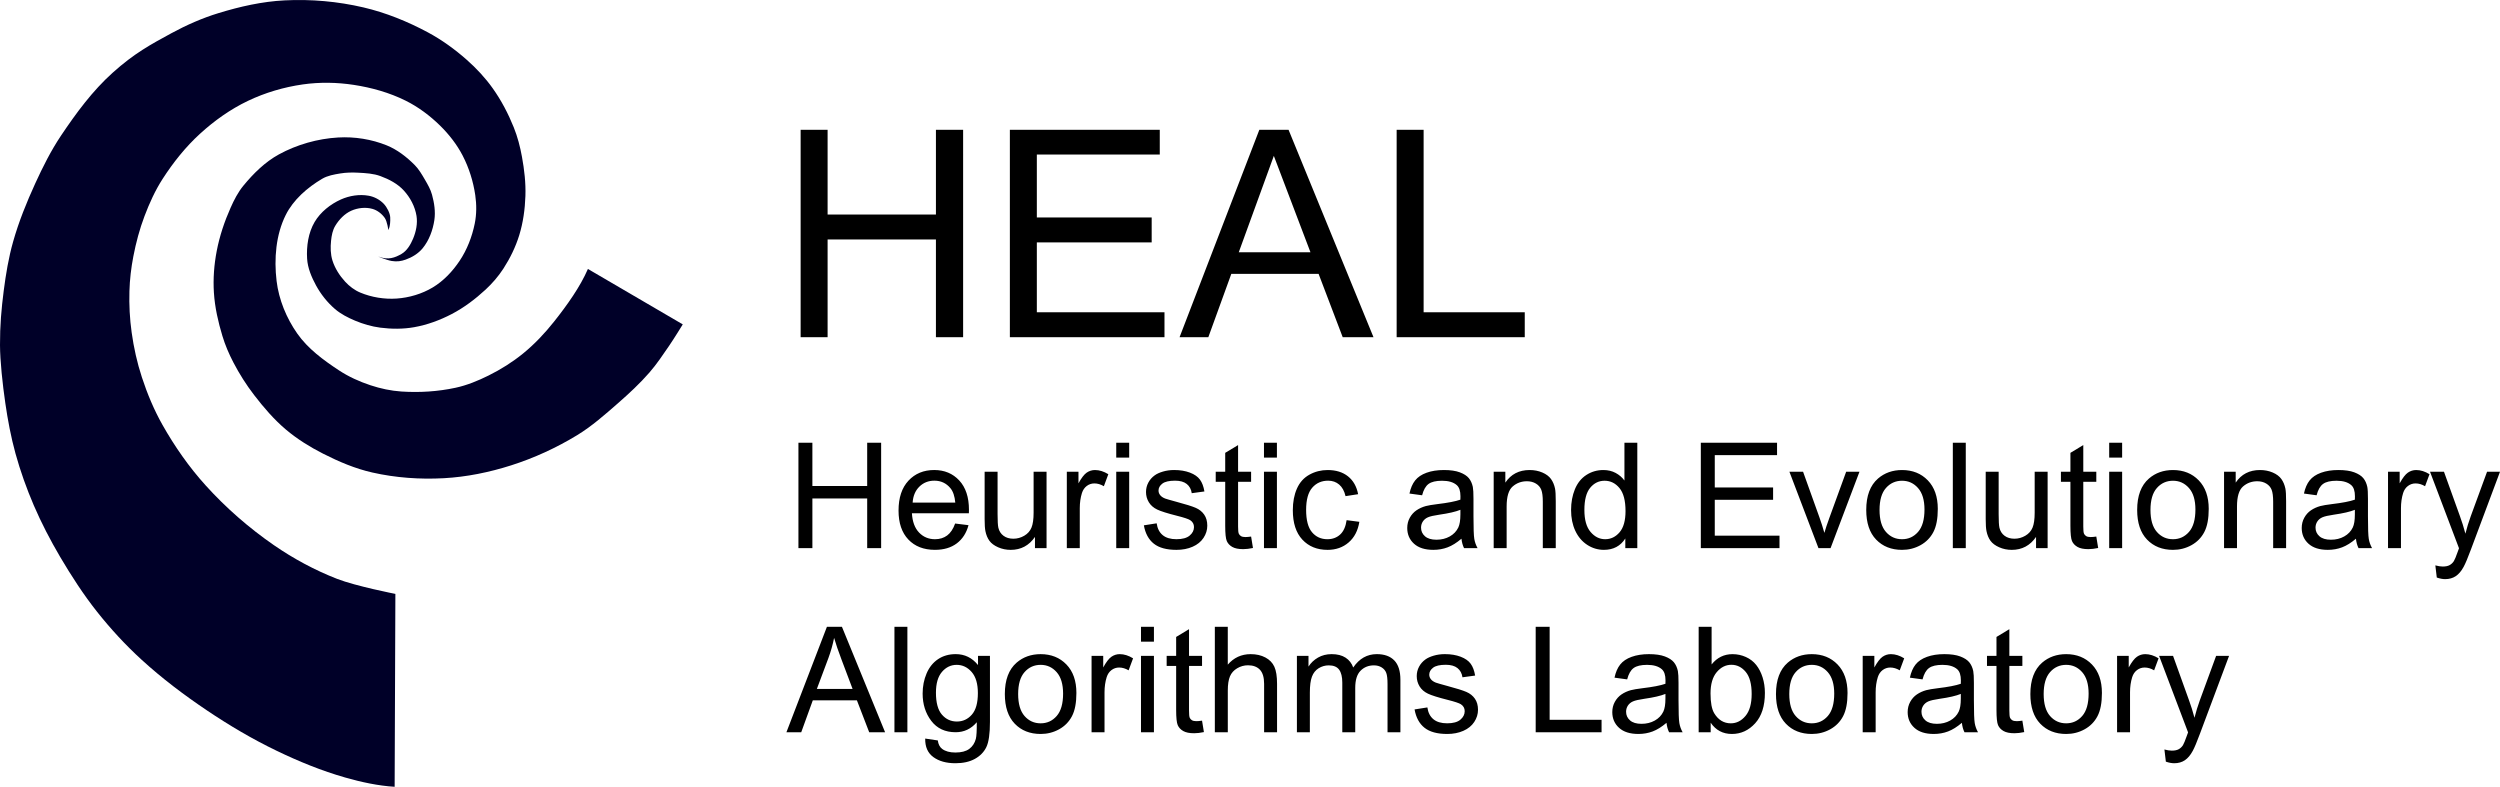 <?xml version="1.0" encoding="utf-8"?>
<!-- Generator: Adobe Illustrator 15.0.0, SVG Export Plug-In . SVG Version: 6.00 Build 0)  -->
<!DOCTYPE svg PUBLIC "-//W3C//DTD SVG 1.1//EN" "http://www.w3.org/Graphics/SVG/1.1/DTD/svg11.dtd">
<svg version="1.1" id="Ebene_1" xmlns="http://www.w3.org/2000/svg" xmlns:xlink="http://www.w3.org/1999/xlink" x="0px" y="0px"
	 width="434.529px" height="136.754px" viewBox="0 0 434.529 136.754" enable-background="new 0 0 434.529 136.754"
	 xml:space="preserve">
<g>
	<path fill="#000028" d="M68.593,136.754l0.129-33.526c0,0-6.875-1.349-10.121-2.61c-3.879-1.512-7.593-3.512-11.019-5.879
		c-4.313-2.98-8.317-6.477-11.832-10.363c-2.895-3.199-5.391-6.777-7.512-10.531c-1.473-2.613-2.641-5.406-3.574-8.261
		c-0.832-2.535-1.414-5.16-1.781-7.801c-0.332-2.371-0.457-4.781-0.387-7.172c0.058-2.027,0.293-4.054,0.68-6.047
		c0.457-2.375,1.085-4.734,1.941-7c0.851-2.246,1.851-4.457,3.152-6.476c1.84-2.856,3.992-5.555,6.5-7.844
		c2.481-2.269,5.282-4.258,8.313-5.707c3.004-1.437,6.269-2.398,9.566-2.867c2.918-0.414,5.926-0.363,8.84,0.082
		c3.109,0.477,6.211,1.348,9.027,2.75c2.203,1.094,4.219,2.609,5.977,4.332c1.555,1.527,2.93,3.289,3.93,5.223
		c1.101,2.132,1.836,4.484,2.183,6.855c0.238,1.633,0.242,3.336-0.09,4.957c-0.464,2.278-1.332,4.528-2.625,6.461
		c-1.218,1.828-2.8,3.512-4.687,4.637c-1.875,1.121-4.086,1.777-6.266,1.926c-2.129,0.144-4.344-0.215-6.312-1.036
		c-1-0.414-1.903-1.105-2.637-1.902c-0.965-1.055-1.773-2.312-2.203-3.676c-0.344-1.097-0.359-2.297-0.242-3.441
		c0.093-0.895,0.265-1.828,0.734-2.598c0.656-1.086,1.613-2.09,2.774-2.613c1.121-0.5,2.488-0.656,3.671-0.324
		c0.86,0.238,1.645,0.851,2.157,1.582c0.418,0.594,0.621,2.09,0.621,2.09s0.398-0.614,0.324-2.203
		c-0.031-0.696-0.535-1.735-1.141-2.368c-0.683-0.711-1.644-1.215-2.613-1.386c-1.594-0.286-3.336-0.012-4.816,0.652
		c-1.828,0.82-3.551,2.187-4.571,3.918c-1.097,1.867-1.433,4.203-1.304,6.367c0.097,1.629,0.769,3.215,1.55,4.652
		c0.84,1.54,1.961,2.957,3.289,4.098c1.02,0.875,2.247,1.5,3.485,2.024c1.406,0.589,2.894,1.027,4.406,1.222
		c1.945,0.25,3.949,0.262,5.879-0.082c2.27-0.402,4.484-1.219,6.527-2.285c2.145-1.117,4.102-2.602,5.879-4.242
		c1.172-1.086,2.235-2.313,3.102-3.653c1.164-1.8,2.121-3.757,2.754-5.804c0.679-2.203,0.996-4.528,1.074-6.832
		c0.078-2.27-0.191-4.551-0.598-6.789c-0.316-1.746-0.765-3.485-1.429-5.133c-0.954-2.371-2.153-4.664-3.629-6.746
		c-1.305-1.844-2.867-3.516-4.559-5.008c-2.066-1.824-4.328-3.461-6.754-4.762c-3.523-1.886-7.289-3.418-11.183-4.328
		c-4.469-1.043-9.129-1.457-13.711-1.223c-3.891,0.196-7.746,1.071-11.469,2.211c-2.844,0.868-5.59,2.082-8.203,3.5
		c-3.598,1.957-6.457,3.497-10.199,6.86c-3.512,3.152-6.352,7.019-8.981,10.933c-1.754,2.621-3.176,5.461-4.488,8.329
		c-1.496,3.273-2.856,6.632-3.836,10.097c-0.789,2.778-1.262,5.645-1.633,8.512C0.246,53.642-0.016,56.622,0,59.97
		c0.015,2.801,0.437,6.765,0.926,10.116c0.429,2.941,0.976,5.875,1.765,8.738c0.848,3.066,1.922,6.074,3.176,9
		c1.324,3.078,2.879,6.066,4.578,8.957c1.957,3.316,4.055,6.563,6.445,9.578c2.344,2.957,4.918,5.746,7.7,8.293
		c3.535,3.234,7.378,6.133,11.347,8.805c3.879,2.609,7.922,5.004,12.137,7.031c3.84,1.852,7.816,3.48,11.914,4.652
		C62.797,135.946,65.73,136.575,68.593,136.754L68.593,136.754z M68.593,136.754"/>
	<path fill="none" stroke="#000000" stroke-width="0" d="M68.593,136.754l0.129-33.527c0,0-6.875-1.348-10.121-2.609
		c-3.879-1.512-7.593-3.512-11.019-5.879c-4.313-2.979-8.317-6.477-11.832-10.363c-2.895-3.198-5.391-6.777-7.512-10.531
		c-1.473-2.613-2.641-5.406-3.574-8.261c-0.832-2.535-1.414-5.16-1.781-7.801c-0.332-2.371-0.457-4.781-0.387-7.172
		c0.058-2.027,0.293-4.055,0.68-6.047c0.457-2.375,1.085-4.734,1.941-7c0.851-2.246,1.851-4.457,3.152-6.476
		c1.84-2.856,3.992-5.555,6.5-7.844c2.481-2.27,5.282-4.258,8.313-5.707c3.004-1.438,6.269-2.399,9.566-2.867
		c2.918-0.414,5.926-0.364,8.84,0.082c3.109,0.476,6.211,1.347,9.027,2.75c2.203,1.093,4.219,2.609,5.977,4.332
		c1.555,1.527,2.93,3.289,3.93,5.222c1.101,2.133,1.836,4.485,2.183,6.856c0.238,1.633,0.242,3.336-0.09,4.957
		c-0.464,2.277-1.332,4.527-2.625,6.461c-1.218,1.828-2.8,3.512-4.687,4.637c-1.875,1.121-4.086,1.777-6.266,1.925
		c-2.129,0.145-4.344-0.214-6.312-1.035c-1-0.414-1.903-1.105-2.637-1.902c-0.965-1.055-1.773-2.313-2.203-3.676
		c-0.344-1.098-0.359-2.297-0.242-3.441c0.093-0.895,0.265-1.828,0.734-2.598c0.656-1.086,1.613-2.09,2.774-2.613
		c1.121-0.5,2.488-0.657,3.671-0.324c0.86,0.238,1.645,0.851,2.157,1.582c0.418,0.593,0.621,2.089,0.621,2.089
		s0.398-0.613,0.324-2.203c-0.031-0.695-0.535-1.734-1.141-2.367c-0.683-0.711-1.644-1.215-2.613-1.387
		c-1.594-0.285-3.336-0.011-4.816,0.653c-1.828,0.82-3.551,2.187-4.571,3.918c-1.097,1.867-1.433,4.203-1.304,6.367
		c0.097,1.629,0.769,3.215,1.55,4.652c0.84,1.539,1.961,2.957,3.289,4.098c1.02,0.875,2.247,1.5,3.485,2.023
		c1.406,0.59,2.894,1.028,4.406,1.223c1.945,0.25,3.949,0.262,5.879-0.082c2.27-0.402,4.484-1.219,6.527-2.285
		c2.145-1.117,4.102-2.602,5.879-4.242c1.172-1.086,2.235-2.313,3.102-3.653c1.164-1.801,2.121-3.758,2.754-5.804
		c0.679-2.204,0.996-4.528,1.074-6.832c0.078-2.27-0.191-4.551-0.598-6.79c-0.316-1.746-0.765-3.484-1.429-5.132
		c-0.954-2.371-2.153-4.664-3.629-6.746c-1.305-1.844-2.867-3.516-4.559-5.008c-2.066-1.824-4.328-3.461-6.754-4.762
		c-3.523-1.887-7.289-3.418-11.183-4.328c-4.469-1.043-9.129-1.457-13.711-1.223c-3.891,0.196-7.746,1.071-11.469,2.211
		c-2.844,0.867-5.59,2.082-8.203,3.5c-3.598,1.957-6.457,3.496-10.199,6.86c-3.512,3.152-6.352,7.019-8.981,10.933
		c-1.754,2.621-3.176,5.461-4.488,8.328c-1.496,3.274-2.856,6.633-3.836,10.098c-0.789,2.777-1.262,5.644-1.633,8.512
		C0.246,53.642-0.016,56.623,0,59.969c0.015,2.801,0.437,6.766,0.926,10.117c0.429,2.941,0.976,5.875,1.765,8.738
		c0.848,3.066,1.922,6.074,3.176,9c1.324,3.078,2.879,6.066,4.578,8.957c1.957,3.316,4.055,6.563,6.445,9.578
		c2.344,2.957,4.918,5.746,7.7,8.293c3.535,3.234,7.378,6.133,11.347,8.805c3.879,2.609,7.922,5.004,12.137,7.031
		c3.84,1.853,7.816,3.48,11.914,4.652C62.797,135.946,65.73,136.575,68.593,136.754L68.593,136.754z M68.593,136.754"/>
	<path fill="#000028" d="M102.187,46.747c-1.347,3.117-3.625,6.305-5.879,9.145c-1.601,2.019-3.386,3.918-5.386,5.546
		c-1.84,1.5-3.875,2.774-6,3.829c-1.832,0.91-3.754,1.703-5.754,2.132c-3.063,0.661-6.254,0.856-9.383,0.653
		c-1.836-0.121-3.66-0.516-5.406-1.094c-1.907-0.633-3.77-1.473-5.45-2.578c-2.699-1.777-5.414-3.766-7.265-6.41
		c-1.879-2.68-3.203-5.891-3.59-9.141c-0.457-3.832-0.133-8.016,1.59-11.465c1.328-2.66,3.769-4.773,6.324-6.285
		c0.941-0.558,2.066-0.75,3.145-0.93c1.035-0.171,2.097-0.191,3.14-0.132c1.301,0.07,2.641,0.14,3.86,0.593
		c1.492,0.547,2.988,1.332,4.058,2.508c1.11,1.211,1.945,2.785,2.203,4.406c0.211,1.321-0.078,2.731-0.593,3.957
		c-0.434,1.024-1.055,2.102-2.016,2.657c-1.141,0.656-2.285,1.093-3.918,0.488c-0.586-0.215,1.223,0.566,2.203,0.734
		c0.93,0.161,1.676,0.036,2.449-0.242c1.11-0.394,2.188-1.051,2.938-1.961c1.121-1.367,1.773-3.148,2.039-4.898
		c0.222-1.457-0.016-2.985-0.403-4.406c-0.25-0.93-0.746-1.782-1.23-2.614c-0.527-0.906-1.066-1.84-1.809-2.582
		c-1.386-1.39-3.003-2.644-4.824-3.386c-2.648-1.075-5.609-1.543-8.465-1.375c-3.558,0.207-7.156,1.23-10.285,2.937
		c-2.402,1.316-4.429,3.316-6.172,5.434c-0.933,1.136-1.621,2.472-2.218,3.82c-1.075,2.41-1.926,4.945-2.422,7.539
		c-0.457,2.379-0.645,4.828-0.489,7.242c0.161,2.551,0.739,5.078,1.477,7.524c0.48,1.589,1.141,3.129,1.906,4.597
		c1.039,1.992,2.246,3.903,3.617,5.683c1.657,2.156,3.45,4.246,5.528,6c1.961,1.652,4.172,3.023,6.457,4.184
		c2.719,1.383,5.57,2.598,8.547,3.27c4.05,0.918,8.273,1.219,12.422,0.992c3.968-0.215,7.921-1.027,11.707-2.234
		c4.007-1.277,7.878-3.059,11.468-5.242c2.563-1.559,4.828-3.57,7.086-5.543c1.922-1.679,3.809-3.425,5.485-5.351
		c1.265-1.453,2.336-3.066,3.425-4.652c0.832-1.211,2.368-3.715,2.368-3.715L102.187,46.747L102.187,46.747z M102.187,46.747"/>
	<path fill="none" stroke="#000000" stroke-width="0" d="M102.187,46.747c-1.347,3.117-3.625,6.305-5.879,9.145
		c-1.601,2.02-3.386,3.918-5.386,5.547c-1.84,1.5-3.875,2.774-6,3.828c-1.832,0.911-3.754,1.703-5.754,2.133
		c-3.063,0.66-6.254,0.856-9.383,0.653c-1.836-0.122-3.66-0.516-5.406-1.094c-1.907-0.633-3.77-1.473-5.45-2.578
		c-2.699-1.778-5.414-3.766-7.265-6.411c-1.879-2.679-3.203-5.89-3.59-9.14c-0.457-3.832-0.133-8.016,1.59-11.465
		c1.328-2.66,3.769-4.773,6.324-6.285c0.941-0.559,2.066-0.75,3.145-0.93c1.035-0.172,2.097-0.191,3.14-0.133
		c1.301,0.071,2.641,0.141,3.86,0.594c1.492,0.547,2.988,1.332,4.058,2.508c1.11,1.211,1.945,2.785,2.203,4.406
		c0.211,1.32-0.078,2.731-0.593,3.957c-0.434,1.024-1.055,2.102-2.016,2.656c-1.141,0.657-2.285,1.094-3.918,0.489
		c-0.586-0.215,1.223,0.566,2.203,0.734c0.93,0.16,1.676,0.035,2.449-0.242c1.11-0.395,2.188-1.051,2.938-1.961
		c1.121-1.367,1.773-3.148,2.039-4.898c0.222-1.457-0.016-2.985-0.403-4.407c-0.25-0.929-0.746-1.781-1.23-2.613
		c-0.527-0.906-1.066-1.84-1.809-2.582c-1.386-1.391-3.003-2.645-4.824-3.387c-2.648-1.074-5.609-1.543-8.465-1.375
		c-3.558,0.207-7.156,1.231-10.285,2.938c-2.402,1.316-4.429,3.316-6.172,5.433c-0.933,1.137-1.621,2.473-2.218,3.821
		c-1.075,2.41-1.926,4.945-2.422,7.539c-0.457,2.379-0.645,4.828-0.489,7.242c0.161,2.551,0.739,5.078,1.477,7.523
		c0.48,1.59,1.141,3.129,1.906,4.598c1.039,1.992,2.246,3.902,3.617,5.684c1.657,2.155,3.45,4.245,5.528,5.999
		c1.961,1.652,4.172,3.023,6.457,4.184c2.719,1.383,5.57,2.598,8.547,3.27c4.05,0.918,8.273,1.219,12.422,0.992
		c3.968-0.215,7.921-1.026,11.707-2.233c4.007-1.278,7.878-3.06,11.468-5.243c2.563-1.559,4.828-3.57,7.086-5.543
		c1.922-1.679,3.809-3.425,5.485-5.351c1.265-1.453,2.336-3.067,3.425-4.653c0.832-1.21,2.368-3.714,2.368-3.714L102.187,46.747
		L102.187,46.747z M102.187,46.747"/>
	<path d="M167.402,22.559h-4.727v14.727h-18.828V22.559h-4.688v36.055h4.688V41.621h18.828v16.992h4.727V22.559L167.402,22.559z
		 M202.402,54.277h-22.188V42.129h19.961v-4.336h-19.961V26.855h21.367v-4.297h-26.055v36.055h26.875V54.277L202.402,54.277z
		 M215.311,43.848l6.096-16.758l6.367,16.758H215.311L215.311,43.848z M223.965,22.559h-5.078L205.02,58.613h5l3.998-11.016h15.168
		l4.194,11.016h5.352L223.965,22.559L223.965,22.559z M265.02,54.277h-17.578V22.559h-4.688v36.055h22.266V54.277L265.02,54.277z"/>
	<path d="M141.202,95.272v-8.638h9.525v8.638h2.425V76.947h-2.425v7.525h-9.525v-7.525h-2.425v18.325H141.202L141.202,95.272z
		 M164.627,93.072c-0.583,0.434-1.288,0.65-2.112,0.65c-1.108,0-2.034-0.388-2.775-1.163c-0.742-0.774-1.154-1.891-1.238-3.35h9.9
		c0.008-0.267,0.013-0.467,0.013-0.6c0-2.191-0.563-3.892-1.688-5.101c-1.125-1.208-2.575-1.813-4.35-1.813
		c-1.833,0-3.325,0.617-4.475,1.851c-1.15,1.233-1.725,2.967-1.725,5.199c0,2.159,0.568,3.836,1.706,5.031
		c1.138,1.196,2.677,1.794,4.619,1.794c1.542,0,2.808-0.375,3.8-1.125c0.991-0.75,1.67-1.804,2.037-3.162l-2.325-0.288
		C165.673,91.947,165.21,92.639,164.627,93.072L164.627,93.072z M159.796,84.584c0.704-0.691,1.573-1.037,2.606-1.037
		c1.142,0,2.071,0.434,2.788,1.3c0.467,0.559,0.75,1.396,0.85,2.513h-7.413C158.702,86.202,159.091,85.276,159.796,84.584
		L159.796,84.584z M181.903,95.272V81.997h-2.25v7.113c0,1.133-0.123,1.998-0.369,2.594c-0.246,0.596-0.665,1.066-1.256,1.412
		c-0.592,0.346-1.225,0.519-1.9,0.519c-0.675,0-1.242-0.169-1.7-0.506c-0.458-0.338-0.758-0.802-0.9-1.394
		c-0.092-0.408-0.138-1.2-0.138-2.375v-7.363h-2.25v8.226c0,0.958,0.046,1.658,0.138,2.1c0.133,0.659,0.364,1.215,0.693,1.669
		s0.833,0.831,1.513,1.131c0.679,0.301,1.41,0.45,2.194,0.45c1.775,0,3.179-0.75,4.212-2.25v1.95H181.903L181.903,95.272z
		 M187.678,95.272v-6.95c0-0.95,0.125-1.825,0.375-2.625c0.167-0.524,0.446-0.935,0.837-1.231c0.392-0.295,0.833-0.443,1.325-0.443
		c0.55,0,1.1,0.162,1.65,0.487l0.775-2.087c-0.783-0.483-1.554-0.726-2.313-0.726c-0.525,0-1.006,0.15-1.444,0.45
		s-0.915,0.921-1.431,1.862v-2.013h-2.025v13.275H187.678L187.678,95.272z M196.266,79.535v-2.588h-2.25v2.588H196.266
		L196.266,79.535z M196.266,95.272V81.997h-2.25v13.275H196.266L196.266,95.272z M200.548,94.497
		c0.904,0.717,2.219,1.075,3.943,1.075c1.042,0,1.975-0.181,2.8-0.544c0.825-0.362,1.456-0.875,1.894-1.537s0.656-1.369,0.656-2.119
		c0-0.766-0.179-1.408-0.538-1.925s-0.852-0.91-1.481-1.181c-0.629-0.271-1.74-0.619-3.332-1.044c-1.1-0.3-1.762-0.491-1.987-0.575
		c-0.392-0.158-0.679-0.358-0.862-0.6c-0.184-0.233-0.275-0.496-0.275-0.788c0-0.458,0.221-0.858,0.663-1.2
		c0.442-0.341,1.179-0.512,2.212-0.512c0.875,0,1.552,0.191,2.031,0.574c0.479,0.384,0.769,0.917,0.869,1.601l2.2-0.3
		c-0.142-0.858-0.4-1.544-0.775-2.057s-0.956-0.919-1.744-1.219s-1.702-0.45-2.744-0.45c-0.692,0-1.34,0.09-1.944,0.269
		c-0.604,0.18-1.082,0.398-1.431,0.656c-0.467,0.334-0.836,0.753-1.106,1.257c-0.271,0.504-0.406,1.052-0.406,1.644
		c0,0.65,0.165,1.244,0.494,1.781s0.813,0.959,1.45,1.263c0.637,0.304,1.781,0.665,3.431,1.081c1.225,0.309,1.992,0.563,2.3,0.763
		c0.442,0.292,0.663,0.691,0.663,1.2c0,0.566-0.25,1.061-0.75,1.48c-0.5,0.422-1.267,0.632-2.3,0.632
		c-1.025,0-1.823-0.237-2.394-0.713c-0.571-0.475-0.918-1.158-1.043-2.05l-2.225,0.35C199.067,92.718,199.644,93.781,200.548,94.497
		L200.548,94.497z M216.468,93.347c-0.333,0-0.59-0.054-0.769-0.163c-0.179-0.107-0.308-0.254-0.387-0.438
		c-0.08-0.183-0.119-0.596-0.119-1.237v-7.763h2.263v-1.75h-2.263V77.36l-2.237,1.35v3.287h-1.65v1.75h1.65v7.638
		c0,1.351,0.092,2.235,0.275,2.656s0.5,0.761,0.95,1.019c0.45,0.259,1.083,0.388,1.9,0.388c0.5,0,1.067-0.066,1.7-0.2l-0.324-1.987
		C217.046,93.318,216.717,93.347,216.468,93.347L216.468,93.347L216.468,93.347z M221.943,79.535v-2.588h-2.25v2.588H221.943
		L221.943,79.535z M221.943,95.272V81.997h-2.25v13.275H221.943L221.943,95.272z M232.931,92.91
		c-0.592,0.542-1.329,0.813-2.212,0.813c-1.101,0-1.992-0.404-2.676-1.213c-0.684-0.808-1.024-2.104-1.024-3.888
		c0-1.758,0.354-3.043,1.063-3.855c0.708-0.813,1.629-1.219,2.763-1.219c0.75,0,1.389,0.225,1.918,0.675s0.898,1.121,1.106,2.013
		l2.188-0.338c-0.259-1.342-0.846-2.377-1.763-3.106c-0.916-0.729-2.096-1.094-3.537-1.094c-1.142,0-2.198,0.269-3.169,0.807
		c-0.971,0.537-1.693,1.344-2.169,2.419c-0.475,1.074-0.712,2.329-0.712,3.762c0,2.217,0.552,3.919,1.656,5.106
		c1.104,1.188,2.564,1.781,4.381,1.781c1.45,0,2.673-0.431,3.669-1.294c0.996-0.862,1.614-2.056,1.856-3.581l-2.213-0.287
		C233.898,91.535,233.523,92.368,232.931,92.91L232.931,92.91z M254.47,95.272h2.35c-0.283-0.508-0.473-1.039-0.568-1.594
		c-0.096-0.554-0.144-1.877-0.144-3.969v-3c0-1-0.038-1.691-0.113-2.075c-0.133-0.616-0.366-1.127-0.699-1.531
		c-0.334-0.403-0.854-0.739-1.563-1.006c-0.709-0.267-1.63-0.4-2.763-0.4c-1.142,0-2.146,0.156-3.013,0.469
		c-0.867,0.313-1.529,0.759-1.987,1.338c-0.459,0.579-0.788,1.34-0.987,2.281l2.199,0.3c0.242-0.941,0.615-1.598,1.119-1.969
		s1.285-0.557,2.344-0.557c1.133,0,1.987,0.255,2.563,0.763c0.425,0.375,0.638,1.021,0.638,1.938c0,0.084-0.005,0.279-0.013,0.588
		c-0.858,0.3-2.196,0.559-4.013,0.774c-0.892,0.109-1.559,0.222-2,0.338c-0.6,0.167-1.14,0.412-1.618,0.737
		c-0.479,0.325-0.867,0.757-1.163,1.294s-0.443,1.131-0.443,1.781c0,1.108,0.392,2.019,1.175,2.731
		c0.783,0.712,1.904,1.068,3.362,1.068c0.884,0,1.711-0.146,2.481-0.438c0.771-0.291,1.573-0.791,2.406-1.5
		C254.086,94.259,254.237,94.805,254.47,95.272L254.47,95.272L254.47,95.272z M253.833,89.434c0,0.992-0.121,1.742-0.362,2.25
		c-0.317,0.659-0.813,1.178-1.487,1.557c-0.676,0.379-1.446,0.568-2.313,0.568c-0.875,0-1.54-0.199-1.994-0.6s-0.682-0.9-0.682-1.5
		c0-0.392,0.104-0.748,0.313-1.068c0.209-0.321,0.505-0.564,0.888-0.731c0.384-0.167,1.038-0.316,1.963-0.45
		c1.633-0.233,2.858-0.517,3.675-0.85V89.434L253.833,89.434z M261.871,95.272v-7.25c0-1.7,0.348-2.854,1.044-3.463
		c0.695-0.607,1.522-0.912,2.481-0.912c0.6,0,1.122,0.136,1.568,0.406c0.445,0.271,0.756,0.634,0.932,1.088
		c0.175,0.454,0.262,1.14,0.262,2.056v8.075h2.25V87.11c0-1.042-0.041-1.771-0.125-2.188c-0.133-0.642-0.366-1.196-0.699-1.663
		c-0.334-0.466-0.836-0.844-1.507-1.131c-0.671-0.288-1.406-0.432-2.206-0.432c-1.842,0-3.25,0.729-4.225,2.188v-1.888h-2.025
		v13.275H261.871L261.871,95.272z M284.583,95.272V76.947h-2.237v6.575c-0.392-0.541-0.9-0.981-1.525-1.318
		c-0.625-0.338-1.337-0.507-2.137-0.507c-1.092,0-2.08,0.288-2.963,0.862c-0.884,0.575-1.546,1.402-1.987,2.481
		c-0.442,1.079-0.663,2.281-0.663,3.606c0,1.358,0.244,2.561,0.731,3.606s1.175,1.86,2.063,2.443s1.86,0.875,2.919,0.875
		c1.633,0,2.871-0.658,3.713-1.975v1.675H284.583L284.583,95.272z M276.39,84.785c0.671-0.816,1.506-1.226,2.506-1.226
		c1.025,0,1.888,0.426,2.588,1.275s1.05,2.184,1.05,4c0,1.65-0.344,2.877-1.031,3.682c-0.688,0.804-1.523,1.206-2.506,1.206
		c-0.976,0-1.821-0.421-2.538-1.263s-1.075-2.112-1.075-3.813C275.383,86.889,275.719,85.601,276.39,84.785L276.39,84.785z
		 M309.297,95.272V93.11h-11.25v-6.238h10.138v-2.149h-10.138V79.11h10.825v-2.163h-13.25v18.325H309.297L309.297,95.272z
		 M318.173,95.272l5.024-13.275h-2.313l-2.95,8.101c-0.358,0.983-0.637,1.825-0.837,2.524c-0.259-0.925-0.542-1.816-0.851-2.675
		l-2.85-7.95h-2.375l5.05,13.275H318.173L318.173,95.272z M326.092,93.785c1.146,1.191,2.647,1.787,4.506,1.787
		c1.158,0,2.228-0.271,3.207-0.813c0.979-0.541,1.725-1.302,2.237-2.281c0.513-0.979,0.769-2.322,0.769-4.031
		c0-2.108-0.579-3.76-1.737-4.956c-1.158-1.195-2.65-1.794-4.476-1.794c-1.642,0-3.033,0.492-4.175,1.476
		c-1.366,1.184-2.05,3.004-2.05,5.462C324.374,90.876,324.947,92.593,326.092,93.785L326.092,93.785z M327.798,84.822
		c0.742-0.841,1.675-1.263,2.8-1.263c1.108,0,2.036,0.424,2.781,1.27c0.746,0.846,1.119,2.09,1.119,3.73
		c0,1.742-0.371,3.038-1.112,3.888c-0.742,0.851-1.671,1.275-2.788,1.275c-1.125,0-2.058-0.423-2.8-1.269
		c-0.741-0.846-1.112-2.119-1.112-3.819S327.057,85.664,327.798,84.822L327.798,84.822z M341.674,95.272V76.947h-2.25v18.325
		H341.674L341.674,95.272z M355.9,95.272V81.997h-2.25v7.113c0,1.133-0.123,1.998-0.369,2.594s-0.664,1.066-1.256,1.412
		s-1.226,0.519-1.9,0.519s-1.241-0.169-1.7-0.506c-0.458-0.338-0.758-0.802-0.899-1.394c-0.092-0.408-0.138-1.2-0.138-2.375v-7.363
		h-2.25v8.226c0,0.958,0.046,1.658,0.138,2.1c0.133,0.659,0.364,1.215,0.693,1.669s0.833,0.831,1.513,1.131
		c0.679,0.301,1.41,0.45,2.193,0.45c1.775,0,3.18-0.75,4.213-2.25v1.95H355.9L355.9,95.272z M363.375,93.347
		c-0.334,0-0.59-0.054-0.769-0.163c-0.18-0.107-0.309-0.254-0.388-0.438c-0.079-0.183-0.119-0.596-0.119-1.237v-7.763h2.263v-1.75
		H362.1V77.36l-2.237,1.35v3.287h-1.65v1.75h1.65v7.638c0,1.351,0.092,2.235,0.275,2.656c0.183,0.421,0.5,0.761,0.949,1.019
		c0.45,0.259,1.084,0.388,1.9,0.388c0.5,0,1.066-0.066,1.7-0.2l-0.325-1.987C363.955,93.318,363.625,93.347,363.375,93.347
		L363.375,93.347L363.375,93.347z M368.851,79.535v-2.588h-2.25v2.588H368.851L368.851,79.535z M368.851,95.272V81.997h-2.25v13.275
		H368.851L368.851,95.272z M373.183,93.785c1.146,1.191,2.647,1.787,4.506,1.787c1.158,0,2.227-0.271,3.206-0.813
		c0.979-0.541,1.726-1.302,2.237-2.281c0.513-0.979,0.77-2.322,0.77-4.031c0-2.108-0.58-3.76-1.738-4.956
		c-1.158-1.195-2.649-1.794-4.475-1.794c-1.642,0-3.033,0.492-4.175,1.476c-1.367,1.184-2.05,3.004-2.05,5.462
		C371.464,90.876,372.037,92.593,373.183,93.785L373.183,93.785z M374.889,84.822c0.741-0.841,1.675-1.263,2.8-1.263
		c1.108,0,2.035,0.424,2.781,1.27s1.119,2.09,1.119,3.73c0,1.742-0.371,3.038-1.113,3.888c-0.741,0.851-1.671,1.275-2.787,1.275
		c-1.125,0-2.059-0.423-2.8-1.269c-0.742-0.846-1.112-2.119-1.112-3.819S374.147,85.664,374.889,84.822L374.889,84.822z
		 M388.815,95.272v-7.25c0-1.7,0.348-2.854,1.043-3.463c0.696-0.607,1.523-0.912,2.481-0.912c0.601,0,1.123,0.136,1.569,0.406
		c0.445,0.271,0.756,0.634,0.931,1.088s0.263,1.14,0.263,2.056v8.075h2.25V87.11c0-1.042-0.042-1.771-0.125-2.188
		c-0.134-0.642-0.367-1.196-0.7-1.663c-0.333-0.466-0.835-0.844-1.506-1.131c-0.671-0.288-1.406-0.432-2.206-0.432
		c-1.842,0-3.25,0.729-4.226,2.188v-1.888h-2.024v13.275H388.815L388.815,95.272z M409.94,95.272h2.351
		c-0.284-0.508-0.474-1.039-0.569-1.594c-0.096-0.554-0.144-1.877-0.144-3.969v-3c0-1-0.037-1.691-0.112-2.075
		c-0.134-0.616-0.367-1.127-0.7-1.531c-0.333-0.403-0.854-0.739-1.563-1.006s-1.629-0.4-2.763-0.4c-1.142,0-2.146,0.156-3.013,0.469
		c-0.866,0.313-1.529,0.759-1.987,1.338s-0.787,1.34-0.987,2.281l2.2,0.3c0.241-0.941,0.614-1.598,1.118-1.969
		c0.505-0.371,1.286-0.557,2.344-0.557c1.134,0,1.988,0.255,2.563,0.763c0.426,0.375,0.638,1.021,0.638,1.938
		c0,0.084-0.004,0.279-0.013,0.588c-0.858,0.3-2.195,0.559-4.012,0.774c-0.893,0.109-1.559,0.222-2,0.338
		c-0.601,0.167-1.14,0.412-1.619,0.737s-0.867,0.757-1.162,1.294c-0.296,0.537-0.444,1.131-0.444,1.781
		c0,1.108,0.392,2.019,1.175,2.731c0.783,0.712,1.904,1.068,3.363,1.068c0.883,0,1.71-0.146,2.48-0.438
		c0.771-0.291,1.573-0.791,2.406-1.5C409.557,94.259,409.707,94.805,409.94,95.272L409.94,95.272L409.94,95.272z M409.302,89.434
		c0,0.992-0.12,1.742-0.362,2.25c-0.316,0.659-0.813,1.178-1.487,1.557s-1.446,0.568-2.313,0.568c-0.875,0-1.54-0.199-1.994-0.6
		s-0.681-0.9-0.681-1.5c0-0.392,0.104-0.748,0.313-1.068c0.208-0.321,0.504-0.564,0.888-0.731c0.383-0.167,1.037-0.316,1.962-0.45
		c1.634-0.233,2.858-0.517,3.675-0.85V89.434L409.302,89.434z M417.316,95.272v-6.95c0-0.95,0.125-1.825,0.375-2.625
		c0.167-0.524,0.445-0.935,0.837-1.231c0.393-0.295,0.834-0.443,1.325-0.443c0.55,0,1.101,0.162,1.65,0.487l0.774-2.087
		c-0.783-0.483-1.554-0.726-2.313-0.726c-0.524,0-1.006,0.15-1.443,0.45s-0.914,0.921-1.432,1.862v-2.013h-2.024v13.275H417.316
		L417.316,95.272z M424.992,100.66c0.716,0,1.333-0.173,1.85-0.519s0.976-0.89,1.375-1.632c0.3-0.55,0.721-1.554,1.263-3.013
		l5.05-13.5h-2.25l-2.837,7.738c-0.359,0.983-0.667,1.991-0.926,3.024c-0.283-1.075-0.604-2.1-0.962-3.075l-2.763-7.688h-2.425
		l5.037,13.301c-0.092,0.241-0.158,0.425-0.2,0.55c-0.316,0.892-0.546,1.45-0.688,1.675c-0.191,0.3-0.438,0.533-0.737,0.7
		s-0.7,0.25-1.2,0.25c-0.366,0-0.796-0.067-1.287-0.2l0.25,2.112C424.075,100.568,424.558,100.66,424.992,100.66L424.992,100.66
		L424.992,100.66z"/>
	<path d="M139.264,127.272l2.012-5.55h7.663l2.138,5.55h2.762l-7.5-18.325h-2.612l-7.038,18.325H139.264L139.264,127.272z
		 M143.989,114.372c0.425-1.158,0.754-2.324,0.988-3.5c0.283,0.992,0.716,2.259,1.3,3.801l1.913,5.074h-6.212L143.989,114.372
		L143.989,114.372z M157.714,127.272v-18.325h-2.25v18.325H157.714L157.714,127.272z M162.228,131.59
		c0.975,0.713,2.254,1.069,3.837,1.069c1.333,0,2.457-0.25,3.369-0.75c0.912-0.5,1.579-1.182,2-2.044
		c0.42-0.862,0.631-2.327,0.631-4.394v-11.476h-2.075v1.601c-1.017-1.267-2.309-1.9-3.875-1.9c-1.175,0-2.198,0.292-3.069,0.875
		c-0.871,0.584-1.536,1.411-1.994,2.481c-0.458,1.071-0.688,2.24-0.688,3.506c0,1.842,0.5,3.422,1.5,4.738s2.413,1.975,4.237,1.975
		c1.467,0,2.692-0.579,3.675-1.737c0.008,1.467-0.046,2.429-0.163,2.888c-0.2,0.75-0.583,1.333-1.15,1.75
		c-0.567,0.416-1.371,0.625-2.413,0.625c-0.967,0-1.729-0.209-2.288-0.625c-0.417-0.309-0.671-0.801-0.763-1.476l-2.188-0.325
		C160.782,129.805,161.252,130.878,162.228,131.59L162.228,131.59z M163.728,116.778c0.7-0.813,1.55-1.219,2.55-1.219
		c1.017,0,1.885,0.413,2.606,1.238c0.721,0.824,1.082,2.05,1.082,3.675c0,1.7-0.35,2.948-1.05,3.743
		c-0.7,0.797-1.567,1.194-2.6,1.194c-1.042,0-1.908-0.4-2.6-1.2c-0.692-0.8-1.038-2.07-1.038-3.813
		C162.678,118.797,163.028,117.59,163.728,116.778L163.728,116.778z M176.372,125.785c1.146,1.191,2.648,1.787,4.506,1.787
		c1.158,0,2.227-0.271,3.206-0.813c0.979-0.541,1.725-1.302,2.237-2.281c0.513-0.979,0.769-2.322,0.769-4.031
		c0-2.108-0.58-3.76-1.738-4.956c-1.158-1.195-2.65-1.794-4.475-1.794c-1.642,0-3.034,0.492-4.175,1.476
		c-1.367,1.184-2.05,3.004-2.05,5.462C174.653,122.876,175.226,124.593,176.372,125.785L176.372,125.785z M178.078,116.822
		c0.742-0.841,1.675-1.263,2.8-1.263c1.108,0,2.035,0.424,2.781,1.27c0.746,0.846,1.119,2.09,1.119,3.73
		c0,1.742-0.371,3.038-1.113,3.888c-0.742,0.851-1.671,1.275-2.787,1.275c-1.125,0-2.059-0.423-2.8-1.269s-1.112-2.119-1.112-3.819
		S177.336,117.664,178.078,116.822L178.078,116.822z M191.979,127.272v-6.95c0-0.95,0.125-1.825,0.375-2.625
		c0.167-0.524,0.445-0.935,0.837-1.231c0.392-0.295,0.833-0.443,1.325-0.443c0.55,0,1.1,0.162,1.65,0.487l0.775-2.087
		c-0.784-0.483-1.554-0.726-2.313-0.726c-0.525,0-1.006,0.15-1.444,0.45s-0.915,0.921-1.431,1.862v-2.013h-2.025v13.275H191.979
		L191.979,127.272z M200.567,111.535v-2.588h-2.25v2.588H200.567L200.567,111.535z M200.567,127.272v-13.275h-2.25v13.275H200.567
		L200.567,127.272z M207.942,125.347c-0.333,0-0.589-0.054-0.769-0.163c-0.179-0.107-0.309-0.254-0.388-0.438
		c-0.079-0.183-0.119-0.596-0.119-1.237v-7.763h2.263v-1.75h-2.263v-4.637l-2.237,1.35v3.287h-1.65v1.75h1.65v7.638
		c0,1.351,0.091,2.235,0.275,2.656c0.183,0.421,0.5,0.761,0.95,1.019c0.45,0.259,1.083,0.388,1.9,0.388c0.5,0,1.066-0.066,1.7-0.2
		l-0.325-1.987C208.521,125.318,208.192,125.347,207.942,125.347L207.942,125.347L207.942,125.347z M213.406,127.272v-7.263
		c0-1.041,0.125-1.858,0.375-2.45c0.25-0.591,0.668-1.06,1.256-1.406c0.587-0.346,1.214-0.519,1.881-0.519
		c0.892,0,1.581,0.257,2.068,0.769c0.487,0.513,0.731,1.332,0.731,2.457v8.412h2.25v-8.412c0-1.301-0.156-2.292-0.469-2.976
		c-0.313-0.683-0.831-1.219-1.557-1.606c-0.725-0.387-1.579-0.581-2.563-0.581c-1.6,0-2.925,0.608-3.975,1.825v-6.575h-2.25v18.325
		H213.406L213.406,127.272z M227.668,127.272v-6.888c0-1.208,0.121-2.133,0.363-2.774c0.241-0.642,0.631-1.129,1.168-1.463
		c0.538-0.333,1.123-0.5,1.757-0.5c0.833,0,1.433,0.25,1.8,0.75c0.366,0.5,0.55,1.25,0.55,2.25v8.625h2.25v-7.713
		c0-1.366,0.309-2.359,0.925-2.98c0.617-0.621,1.392-0.932,2.325-0.932c0.517,0,0.967,0.121,1.351,0.362
		c0.383,0.242,0.647,0.561,0.793,0.956c0.146,0.396,0.219,1.044,0.219,1.944v8.362h2.238v-9.112c0-1.517-0.354-2.64-1.063-3.369
		c-0.709-0.729-1.722-1.094-3.038-1.094c-1.684,0-3.05,0.775-4.1,2.325c-0.259-0.733-0.702-1.304-1.331-1.713
		c-0.63-0.408-1.436-0.612-2.419-0.612c-0.884,0-1.671,0.198-2.362,0.594c-0.692,0.396-1.246,0.919-1.663,1.569v-1.863h-2.013
		v13.275H227.668L227.668,127.272z M247.6,126.497c0.904,0.717,2.219,1.075,3.944,1.075c1.042,0,1.975-0.181,2.8-0.544
		c0.825-0.362,1.456-0.875,1.894-1.537s0.656-1.369,0.656-2.119c0-0.766-0.179-1.408-0.537-1.925s-0.853-0.91-1.481-1.181
		c-0.629-0.271-1.739-0.619-3.331-1.044c-1.101-0.3-1.763-0.491-1.987-0.575c-0.393-0.158-0.68-0.358-0.863-0.6
		c-0.183-0.233-0.274-0.496-0.274-0.788c0-0.458,0.221-0.858,0.662-1.2c0.442-0.341,1.18-0.512,2.213-0.512
		c0.875,0,1.552,0.191,2.031,0.574c0.479,0.384,0.769,0.917,0.868,1.601l2.2-0.3c-0.142-0.858-0.399-1.544-0.774-2.057
		s-0.957-0.919-1.744-1.219s-1.702-0.45-2.744-0.45c-0.691,0-1.339,0.09-1.943,0.269c-0.604,0.18-1.081,0.398-1.432,0.656
		c-0.467,0.334-0.835,0.753-1.105,1.257c-0.271,0.504-0.406,1.052-0.406,1.644c0,0.65,0.164,1.244,0.493,1.781
		s0.813,0.959,1.45,1.263s1.781,0.665,3.432,1.081c1.225,0.309,1.991,0.563,2.3,0.763c0.441,0.292,0.662,0.691,0.662,1.2
		c0,0.566-0.25,1.061-0.75,1.48c-0.5,0.422-1.267,0.632-2.3,0.632c-1.025,0-1.823-0.237-2.394-0.713
		c-0.571-0.475-0.919-1.158-1.044-2.05l-2.225,0.35C246.12,124.718,246.696,125.781,247.6,126.497L247.6,126.497z M278.371,127.272
		v-2.162h-9.025v-16.163h-2.425v18.325H278.371L278.371,127.272z M290.109,127.272h2.35c-0.283-0.508-0.473-1.039-0.568-1.594
		c-0.096-0.554-0.144-1.877-0.144-3.969v-3c0-1-0.038-1.691-0.113-2.075c-0.133-0.616-0.366-1.127-0.699-1.531
		c-0.334-0.403-0.854-0.739-1.563-1.006c-0.709-0.267-1.63-0.4-2.763-0.4c-1.142,0-2.146,0.156-3.013,0.469
		c-0.867,0.313-1.529,0.759-1.987,1.338c-0.459,0.579-0.788,1.34-0.987,2.281l2.199,0.3c0.242-0.941,0.615-1.598,1.119-1.969
		s1.285-0.557,2.344-0.557c1.133,0,1.987,0.255,2.563,0.763c0.425,0.375,0.638,1.021,0.638,1.938c0,0.084-0.005,0.279-0.013,0.588
		c-0.858,0.3-2.196,0.559-4.013,0.774c-0.892,0.109-1.559,0.222-2,0.338c-0.6,0.167-1.14,0.412-1.618,0.737
		c-0.479,0.325-0.867,0.757-1.163,1.294s-0.443,1.131-0.443,1.781c0,1.108,0.392,2.019,1.175,2.731
		c0.783,0.712,1.904,1.068,3.362,1.068c0.884,0,1.711-0.146,2.481-0.438c0.771-0.291,1.573-0.791,2.406-1.5
		C289.725,126.259,289.875,126.805,290.109,127.272L290.109,127.272L290.109,127.272z M289.471,121.434
		c0,0.992-0.121,1.742-0.362,2.25c-0.317,0.659-0.813,1.178-1.487,1.557c-0.676,0.379-1.446,0.568-2.313,0.568
		c-0.875,0-1.54-0.199-1.994-0.6s-0.682-0.9-0.682-1.5c0-0.392,0.104-0.748,0.313-1.068c0.209-0.321,0.505-0.564,0.888-0.731
		c0.384-0.167,1.038-0.316,1.963-0.45c1.633-0.233,2.858-0.517,3.675-0.85V121.434L289.471,121.434z M297.334,125.61
		c0.892,1.309,2.12,1.962,3.688,1.962c1.575,0,2.925-0.62,4.05-1.862c1.125-1.241,1.688-3,1.688-5.275
		c0-0.958-0.134-1.857-0.4-2.699s-0.635-1.561-1.105-2.156c-0.472-0.596-1.071-1.059-1.801-1.388
		c-0.729-0.329-1.502-0.494-2.318-0.494c-1.475,0-2.688,0.597-3.638,1.788v-6.538h-2.25v18.325h2.088V125.61L297.334,125.61z
		 M298.384,116.829c0.717-0.854,1.566-1.281,2.55-1.281c0.976,0,1.807,0.412,2.494,1.237s1.031,2.104,1.031,3.837
		c0,1.692-0.358,2.965-1.075,3.819s-1.566,1.281-2.55,1.281c-1.209,0-2.167-0.579-2.875-1.737c-0.434-0.709-0.65-1.858-0.65-3.45
		C297.309,118.918,297.667,117.682,298.384,116.829L298.384,116.829z M310.404,125.785c1.146,1.191,2.647,1.787,4.506,1.787
		c1.158,0,2.228-0.271,3.206-0.813c0.979-0.541,1.726-1.302,2.238-2.281c0.512-0.979,0.769-2.322,0.769-4.031
		c0-2.108-0.579-3.76-1.737-4.956c-1.159-1.195-2.65-1.794-4.476-1.794c-1.642,0-3.033,0.492-4.175,1.476
		c-1.367,1.184-2.05,3.004-2.05,5.462C308.685,122.876,309.257,124.593,310.404,125.785L310.404,125.785z M312.11,116.822
		c0.741-0.841,1.675-1.263,2.8-1.263c1.108,0,2.035,0.424,2.781,1.27s1.119,2.09,1.119,3.73c0,1.742-0.371,3.038-1.112,3.888
		c-0.742,0.851-1.671,1.275-2.788,1.275c-1.125,0-2.059-0.423-2.8-1.269c-0.742-0.846-1.112-2.119-1.112-3.819
		S311.368,117.664,312.11,116.822L312.11,116.822z M326.01,127.272v-6.95c0-0.95,0.125-1.825,0.375-2.625
		c0.167-0.524,0.446-0.935,0.838-1.231c0.392-0.295,0.833-0.443,1.325-0.443c0.55,0,1.1,0.162,1.649,0.487l0.775-2.087
		c-0.783-0.483-1.555-0.726-2.313-0.726c-0.525,0-1.007,0.15-1.444,0.45s-0.914,0.921-1.431,1.862v-2.013h-2.025v13.275H326.01
		L326.01,127.272z M341.449,127.272h2.35c-0.283-0.508-0.473-1.039-0.568-1.594c-0.096-0.554-0.144-1.877-0.144-3.969v-3
		c0-1-0.038-1.691-0.113-2.075c-0.133-0.616-0.366-1.127-0.699-1.531c-0.334-0.403-0.854-0.739-1.563-1.006
		c-0.709-0.267-1.63-0.4-2.763-0.4c-1.142,0-2.146,0.156-3.013,0.469c-0.867,0.313-1.529,0.759-1.987,1.338
		c-0.459,0.579-0.788,1.34-0.987,2.281l2.199,0.3c0.242-0.941,0.615-1.598,1.119-1.969s1.285-0.557,2.344-0.557
		c1.133,0,1.987,0.255,2.563,0.763c0.425,0.375,0.638,1.021,0.638,1.938c0,0.084-0.005,0.279-0.013,0.588
		c-0.858,0.3-2.196,0.559-4.013,0.774c-0.892,0.109-1.559,0.222-2,0.338c-0.6,0.167-1.14,0.412-1.618,0.737
		c-0.479,0.325-0.867,0.757-1.163,1.294s-0.443,1.131-0.443,1.781c0,1.108,0.392,2.019,1.175,2.731
		c0.783,0.712,1.904,1.068,3.362,1.068c0.884,0,1.711-0.146,2.481-0.438c0.771-0.291,1.573-0.791,2.406-1.5
		C341.065,126.259,341.215,126.805,341.449,127.272L341.449,127.272L341.449,127.272z M340.811,121.434
		c0,0.992-0.121,1.742-0.362,2.25c-0.317,0.659-0.813,1.178-1.487,1.557c-0.676,0.379-1.446,0.568-2.313,0.568
		c-0.875,0-1.54-0.199-1.994-0.6s-0.682-0.9-0.682-1.5c0-0.392,0.104-0.748,0.313-1.068c0.209-0.321,0.505-0.564,0.888-0.731
		c0.384-0.167,1.038-0.316,1.963-0.45c1.633-0.233,2.858-0.517,3.675-0.85V121.434L340.811,121.434z M350.524,125.347
		c-0.333,0-0.59-0.054-0.769-0.163c-0.18-0.107-0.309-0.254-0.388-0.438c-0.079-0.183-0.118-0.596-0.118-1.237v-7.763h2.262v-1.75
		h-2.262v-4.637l-2.238,1.35v3.287h-1.649v1.75h1.649v7.638c0,1.351,0.092,2.235,0.275,2.656s0.5,0.761,0.95,1.019
		c0.45,0.259,1.083,0.388,1.899,0.388c0.5,0,1.067-0.066,1.7-0.2l-0.325-1.987C351.103,125.318,350.774,125.347,350.524,125.347
		L350.524,125.347L350.524,125.347z M354.619,125.785c1.146,1.191,2.647,1.787,4.506,1.787c1.158,0,2.228-0.271,3.206-0.813
		c0.979-0.541,1.726-1.302,2.238-2.281c0.512-0.979,0.769-2.322,0.769-4.031c0-2.108-0.579-3.76-1.737-4.956
		c-1.159-1.195-2.65-1.794-4.476-1.794c-1.642,0-3.033,0.492-4.175,1.476c-1.367,1.184-2.05,3.004-2.05,5.462
		C352.9,122.876,353.472,124.593,354.619,125.785L354.619,125.785z M356.325,116.822c0.741-0.841,1.675-1.263,2.8-1.263
		c1.108,0,2.035,0.424,2.781,1.27s1.119,2.09,1.119,3.73c0,1.742-0.371,3.038-1.112,3.888c-0.742,0.851-1.671,1.275-2.788,1.275
		c-1.125,0-2.059-0.423-2.8-1.269c-0.742-0.846-1.112-2.119-1.112-3.819S355.583,117.664,356.325,116.822L356.325,116.822z
		 M370.225,127.272v-6.95c0-0.95,0.125-1.825,0.375-2.625c0.167-0.524,0.446-0.935,0.838-1.231c0.392-0.295,0.833-0.443,1.325-0.443
		c0.55,0,1.1,0.162,1.649,0.487l0.775-2.087c-0.783-0.483-1.555-0.726-2.313-0.726c-0.525,0-1.007,0.15-1.444,0.45
		s-0.914,0.921-1.431,1.862v-2.013h-2.025v13.275H370.225L370.225,127.272z M377.901,132.66c0.717,0,1.333-0.173,1.85-0.519
		c0.517-0.347,0.976-0.89,1.375-1.632c0.301-0.55,0.721-1.554,1.263-3.013l5.05-13.5h-2.25l-2.837,7.738
		c-0.358,0.983-0.667,1.991-0.925,3.024c-0.284-1.075-0.604-2.1-0.963-3.075l-2.763-7.688h-2.425l5.037,13.301
		c-0.092,0.241-0.158,0.425-0.199,0.55c-0.317,0.892-0.546,1.45-0.688,1.675c-0.192,0.3-0.438,0.533-0.738,0.7
		c-0.3,0.166-0.699,0.25-1.199,0.25c-0.367,0-0.796-0.067-1.288-0.2l0.25,2.112C376.984,132.568,377.467,132.66,377.901,132.66
		L377.901,132.66L377.901,132.66z"/>
</g>
</svg>
